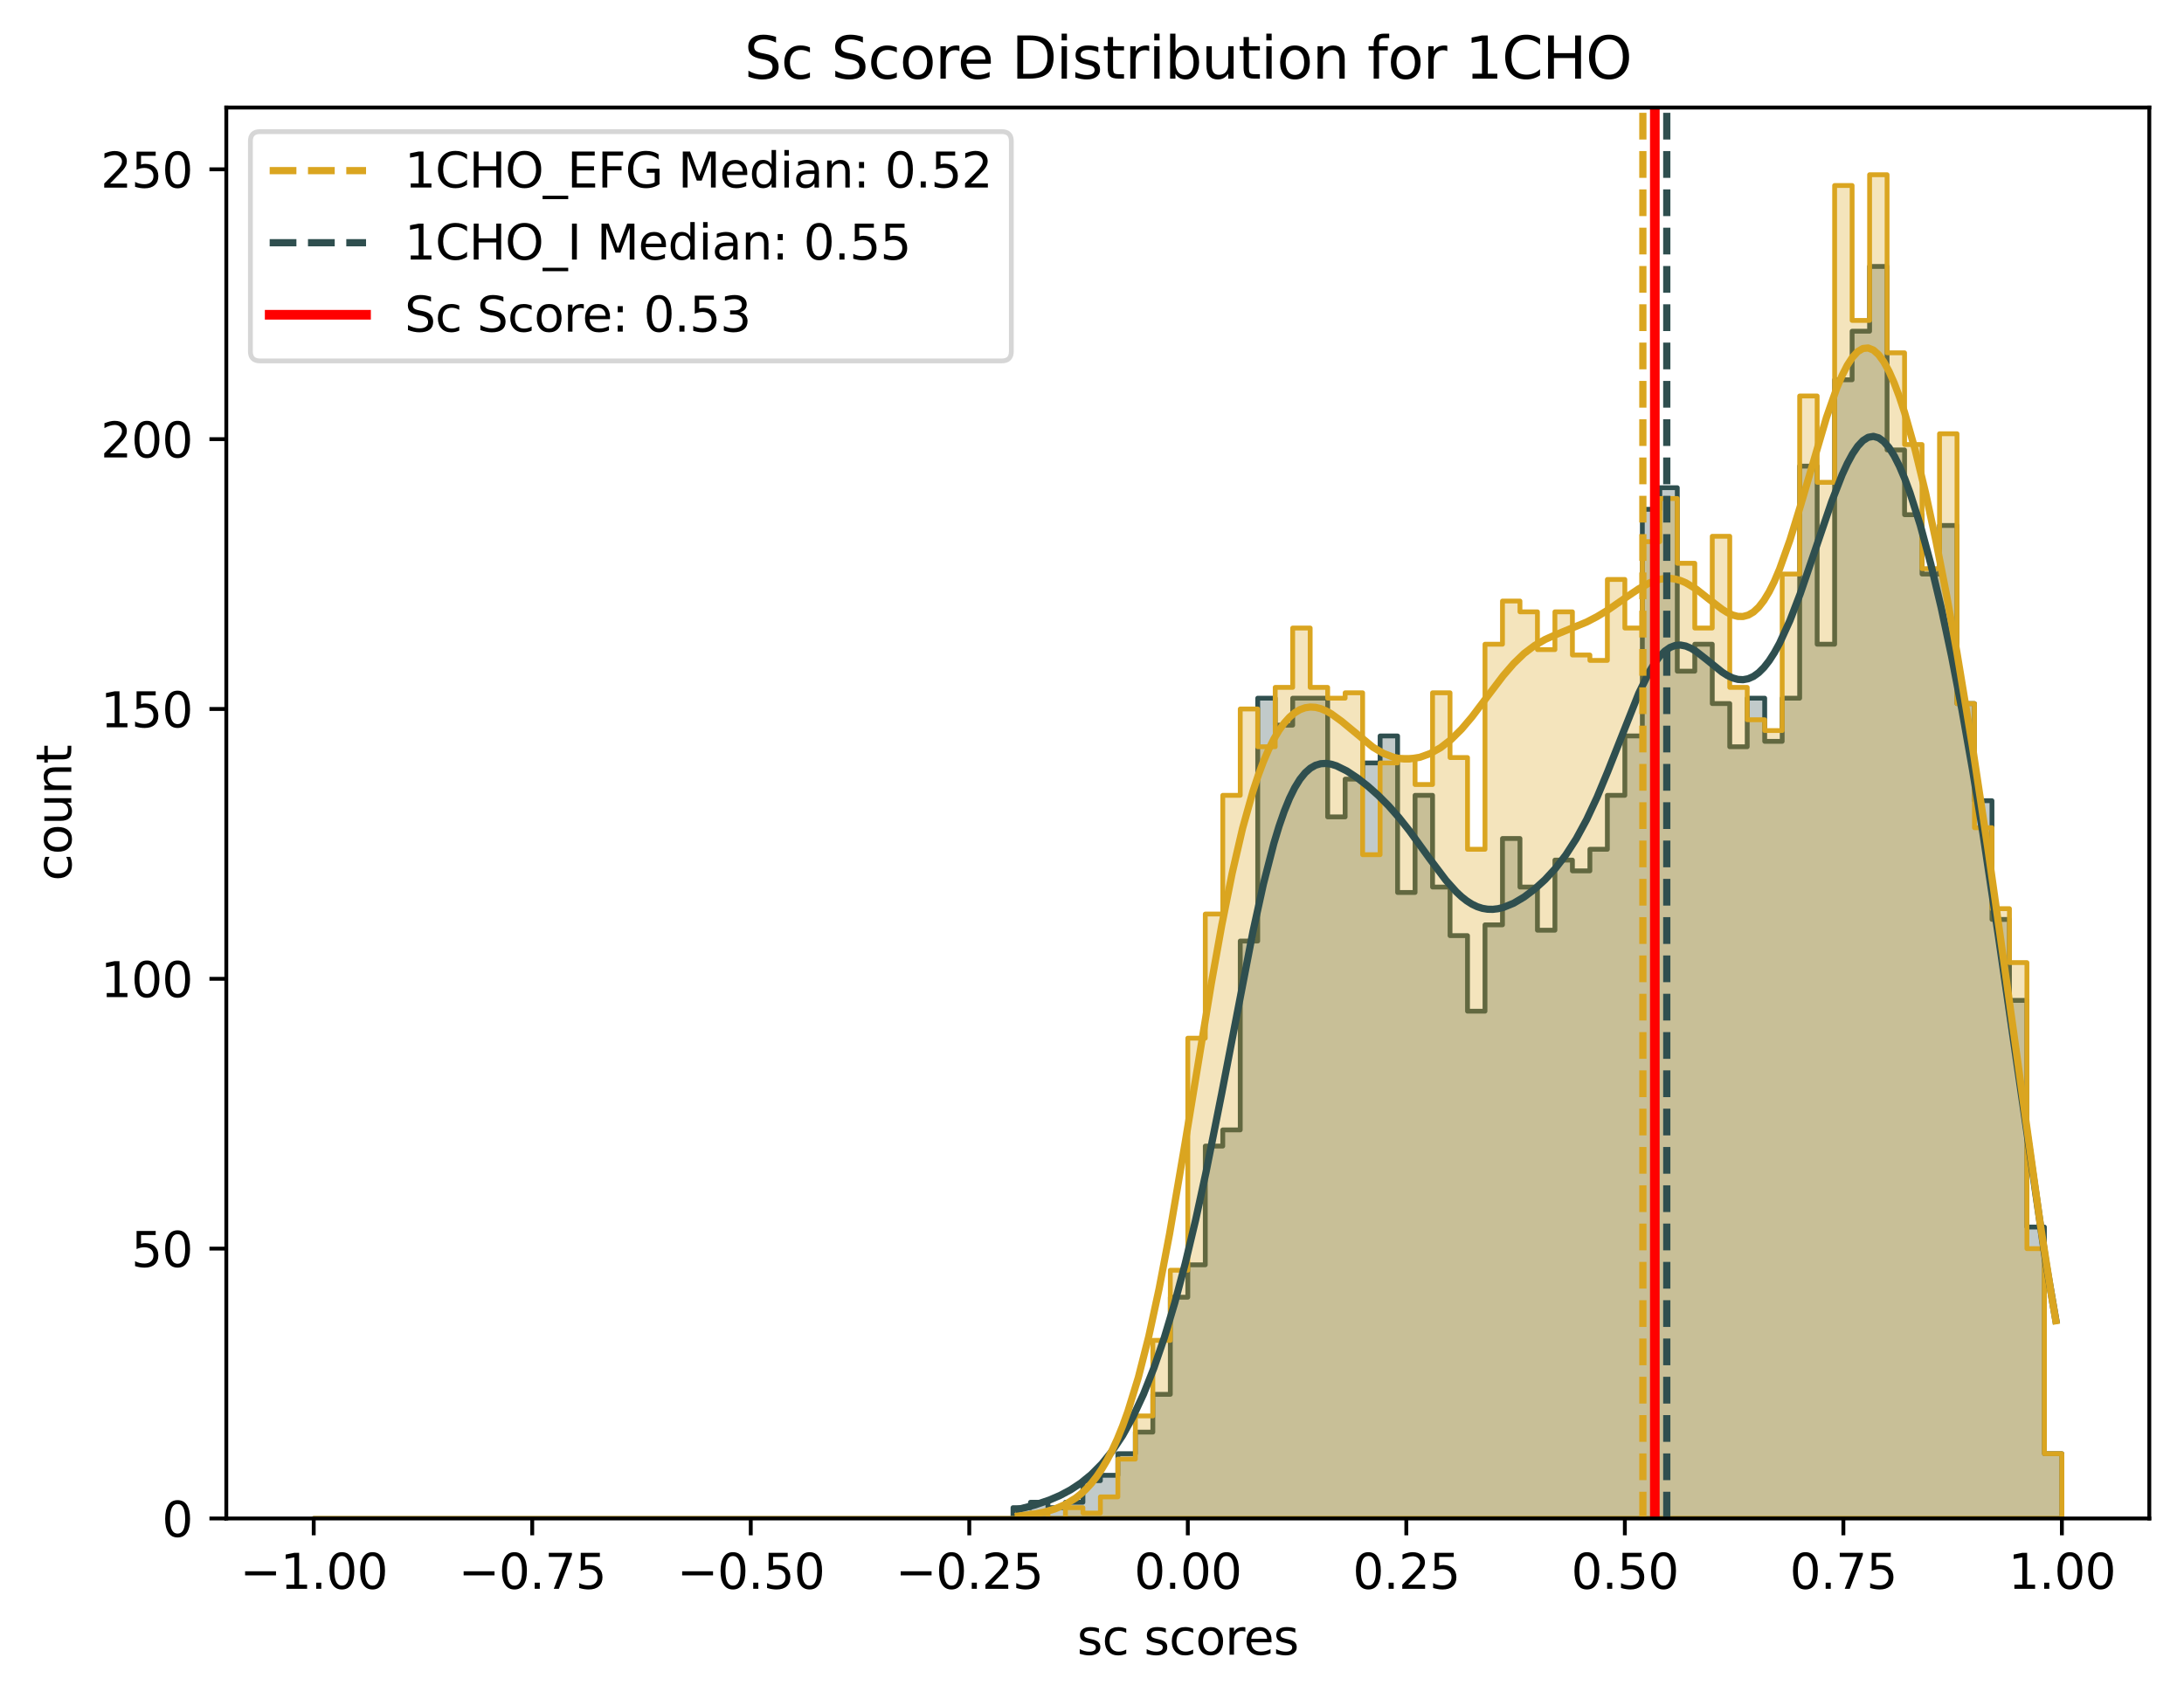 <?xml version="1.0" encoding="utf-8" standalone="no"?>
<!DOCTYPE svg PUBLIC "-//W3C//DTD SVG 1.1//EN"
  "http://www.w3.org/Graphics/SVG/1.1/DTD/svg11.dtd">
<svg xmlns:xlink="http://www.w3.org/1999/xlink" width="453.251pt" height="352.714pt" viewBox="0 0 453.251 352.714" xmlns="http://www.w3.org/2000/svg" version="1.1">
 <defs>
  <style type="text/css">*{stroke-linejoin: round; stroke-linecap: butt}</style>
 </defs>
 <g id="figure_1">
  <g id="patch_1">
   <path d="M 0 352.714 
L 453.251 352.714 
L 453.251 0 
L 0 0 
z
" style="fill: #ffffff"/>
  </g>
  <g id="axes_1">
   <g id="patch_2">
    <path d="M 46.966 315.158 
L 446.051 315.158 
L 446.051 22.318 
L 46.966 22.318 
z
" style="fill: #ffffff"/>
   </g>
   <g id="FillBetweenPolyCollection_1">
    <defs>
     <path id="m363d87146f" d="M 65.106 -37.556 
L 65.106 -37.556 
L 68.734 -37.556 
L 68.734 -37.556 
L 72.362 -37.556 
L 72.362 -37.556 
L 75.99 -37.556 
L 75.99 -37.556 
L 79.618 -37.556 
L 79.618 -37.556 
L 83.246 -37.556 
L 83.246 -37.556 
L 86.874 -37.556 
L 86.874 -37.556 
L 90.502 -37.556 
L 90.502 -37.556 
L 94.13 -37.556 
L 94.13 -37.556 
L 97.758 -37.556 
L 97.758 -37.556 
L 101.386 -37.556 
L 101.386 -37.556 
L 105.014 -37.556 
L 105.014 -37.556 
L 108.642 -37.556 
L 108.642 -37.556 
L 112.27 -37.556 
L 112.27 -37.556 
L 115.898 -37.556 
L 115.898 -37.556 
L 119.527 -37.556 
L 119.527 -37.556 
L 123.155 -37.556 
L 123.155 -37.556 
L 126.783 -37.556 
L 126.783 -37.556 
L 130.411 -37.556 
L 130.411 -37.556 
L 134.039 -37.556 
L 134.039 -37.556 
L 137.667 -37.556 
L 137.667 -37.556 
L 141.295 -37.556 
L 141.295 -37.556 
L 144.923 -37.556 
L 144.923 -37.556 
L 148.551 -37.556 
L 148.551 -37.556 
L 152.179 -37.556 
L 152.179 -37.556 
L 155.807 -37.556 
L 155.807 -37.556 
L 159.435 -37.556 
L 159.435 -37.556 
L 163.063 -37.556 
L 163.063 -37.556 
L 166.691 -37.556 
L 166.691 -37.556 
L 170.319 -37.556 
L 170.319 -37.556 
L 173.947 -37.556 
L 173.947 -37.556 
L 177.575 -37.556 
L 177.575 -37.556 
L 181.203 -37.556 
L 181.203 -37.556 
L 184.831 -37.556 
L 184.831 -37.556 
L 188.459 -37.556 
L 188.459 -37.556 
L 192.087 -37.556 
L 192.087 -37.556 
L 195.715 -37.556 
L 195.715 -37.556 
L 199.344 -37.556 
L 199.344 -37.556 
L 202.972 -37.556 
L 202.972 -37.556 
L 206.6 -37.556 
L 206.6 -37.556 
L 210.228 -37.556 
L 210.228 -37.556 
L 213.856 -37.556 
L 213.856 -37.556 
L 217.484 -37.556 
L 217.484 -37.556 
L 221.112 -37.556 
L 221.112 -37.556 
L 224.74 -37.556 
L 224.74 -37.556 
L 228.368 -37.556 
L 228.368 -37.556 
L 231.996 -37.556 
L 231.996 -37.556 
L 235.624 -37.556 
L 235.624 -37.556 
L 239.252 -37.556 
L 239.252 -37.556 
L 242.88 -37.556 
L 242.88 -37.556 
L 246.508 -37.556 
L 246.508 -37.556 
L 250.136 -37.556 
L 250.136 -37.556 
L 253.764 -37.556 
L 253.764 -37.556 
L 257.392 -37.556 
L 257.392 -37.556 
L 261.02 -37.556 
L 261.02 -37.556 
L 264.648 -37.556 
L 264.648 -37.556 
L 268.276 -37.556 
L 268.276 -37.556 
L 271.904 -37.556 
L 271.904 -37.556 
L 275.532 -37.556 
L 275.532 -37.556 
L 279.161 -37.556 
L 279.161 -37.556 
L 282.789 -37.556 
L 282.789 -37.556 
L 286.417 -37.556 
L 286.417 -37.556 
L 290.045 -37.556 
L 290.045 -37.556 
L 293.673 -37.556 
L 293.673 -37.556 
L 297.301 -37.556 
L 297.301 -37.556 
L 300.929 -37.556 
L 300.929 -37.556 
L 304.557 -37.556 
L 304.557 -37.556 
L 308.185 -37.556 
L 308.185 -37.556 
L 311.813 -37.556 
L 311.813 -37.556 
L 315.441 -37.556 
L 315.441 -37.556 
L 319.069 -37.556 
L 319.069 -37.556 
L 322.697 -37.556 
L 322.697 -37.556 
L 326.325 -37.556 
L 326.325 -37.556 
L 329.953 -37.556 
L 329.953 -37.556 
L 333.581 -37.556 
L 333.581 -37.556 
L 337.209 -37.556 
L 337.209 -37.556 
L 340.837 -37.556 
L 340.837 -37.556 
L 344.465 -37.556 
L 344.465 -37.556 
L 348.093 -37.556 
L 348.093 -37.556 
L 351.721 -37.556 
L 351.721 -37.556 
L 355.349 -37.556 
L 355.349 -37.556 
L 358.978 -37.556 
L 358.978 -37.556 
L 362.606 -37.556 
L 362.606 -37.556 
L 366.234 -37.556 
L 366.234 -37.556 
L 369.862 -37.556 
L 369.862 -37.556 
L 373.49 -37.556 
L 373.49 -37.556 
L 377.118 -37.556 
L 377.118 -37.556 
L 380.746 -37.556 
L 380.746 -37.556 
L 384.374 -37.556 
L 384.374 -37.556 
L 388.002 -37.556 
L 388.002 -37.556 
L 391.63 -37.556 
L 391.63 -37.556 
L 395.258 -37.556 
L 395.258 -37.556 
L 398.886 -37.556 
L 398.886 -37.556 
L 402.514 -37.556 
L 402.514 -37.556 
L 406.142 -37.556 
L 406.142 -37.556 
L 409.77 -37.556 
L 409.77 -37.556 
L 413.398 -37.556 
L 413.398 -37.556 
L 417.026 -37.556 
L 417.026 -37.556 
L 420.654 -37.556 
L 420.654 -37.556 
L 424.282 -37.556 
L 424.282 -37.556 
L 427.91 -37.556 
L 427.91 -37.556 
L 427.91 -50.997 
L 427.91 -50.997 
L 427.91 -50.997 
L 424.282 -50.997 
L 424.282 -98.04 
L 420.654 -98.04 
L 420.654 -145.082 
L 417.026 -145.082 
L 417.026 -161.883 
L 413.398 -161.883 
L 413.398 -186.524 
L 409.77 -186.524 
L 409.77 -206.685 
L 406.142 -206.685 
L 406.142 -243.648 
L 402.514 -243.648 
L 402.514 -233.567 
L 398.886 -233.567 
L 398.886 -245.888 
L 395.258 -245.888 
L 395.258 -259.328 
L 391.63 -259.328 
L 391.63 -297.41 
L 388.002 -297.41 
L 388.002 -283.97 
L 384.374 -283.97 
L 384.374 -273.889 
L 380.746 -273.889 
L 380.746 -219.006 
L 377.118 -219.006 
L 377.118 -255.968 
L 373.49 -255.968 
L 373.49 -207.806 
L 369.862 -207.806 
L 369.862 -198.845 
L 366.234 -198.845 
L 366.234 -207.806 
L 362.606 -207.806 
L 362.606 -197.725 
L 358.978 -197.725 
L 358.978 -206.685 
L 355.349 -206.685 
L 355.349 -219.006 
L 351.721 -219.006 
L 351.721 -213.406 
L 348.093 -213.406 
L 348.093 -251.488 
L 344.465 -251.488 
L 344.465 -247.008 
L 340.837 -247.008 
L 340.837 -199.965 
L 337.209 -199.965 
L 337.209 -187.644 
L 333.581 -187.644 
L 333.581 -176.444 
L 329.953 -176.444 
L 329.953 -171.964 
L 326.325 -171.964 
L 326.325 -174.204 
L 322.697 -174.204 
L 322.697 -159.643 
L 319.069 -159.643 
L 319.069 -168.603 
L 315.441 -168.603 
L 315.441 -178.684 
L 311.813 -178.684 
L 311.813 -160.763 
L 308.185 -160.763 
L 308.185 -142.842 
L 304.557 -142.842 
L 304.557 -158.523 
L 300.929 -158.523 
L 300.929 -168.603 
L 297.301 -168.603 
L 297.301 -187.644 
L 293.673 -187.644 
L 293.673 -167.483 
L 290.045 -167.483 
L 290.045 -199.965 
L 286.417 -199.965 
L 286.417 -194.365 
L 282.789 -194.365 
L 282.789 -191.005 
L 279.161 -191.005 
L 279.161 -183.164 
L 275.532 -183.164 
L 275.532 -207.806 
L 271.904 -207.806 
L 271.904 -207.806 
L 268.276 -207.806 
L 268.276 -202.205 
L 264.648 -202.205 
L 264.648 -207.806 
L 261.02 -207.806 
L 261.02 -157.403 
L 257.392 -157.403 
L 257.392 -118.201 
L 253.764 -118.201 
L 253.764 -114.84 
L 250.136 -114.84 
L 250.136 -90.199 
L 246.508 -90.199 
L 246.508 -83.479 
L 242.88 -83.479 
L 242.88 -63.318 
L 239.252 -63.318 
L 239.252 -55.477 
L 235.624 -55.477 
L 235.624 -50.997 
L 231.996 -50.997 
L 231.996 -46.517 
L 228.368 -46.517 
L 228.368 -45.397 
L 224.74 -45.397 
L 224.74 -40.916 
L 221.112 -40.916 
L 221.112 -39.796 
L 217.484 -39.796 
L 217.484 -40.916 
L 213.856 -40.916 
L 213.856 -39.796 
L 210.228 -39.796 
L 210.228 -37.556 
L 206.6 -37.556 
L 206.6 -37.556 
L 202.972 -37.556 
L 202.972 -37.556 
L 199.344 -37.556 
L 199.344 -37.556 
L 195.715 -37.556 
L 195.715 -37.556 
L 192.087 -37.556 
L 192.087 -37.556 
L 188.459 -37.556 
L 188.459 -37.556 
L 184.831 -37.556 
L 184.831 -37.556 
L 181.203 -37.556 
L 181.203 -37.556 
L 177.575 -37.556 
L 177.575 -37.556 
L 173.947 -37.556 
L 173.947 -37.556 
L 170.319 -37.556 
L 170.319 -37.556 
L 166.691 -37.556 
L 166.691 -37.556 
L 163.063 -37.556 
L 163.063 -37.556 
L 159.435 -37.556 
L 159.435 -37.556 
L 155.807 -37.556 
L 155.807 -37.556 
L 152.179 -37.556 
L 152.179 -37.556 
L 148.551 -37.556 
L 148.551 -37.556 
L 144.923 -37.556 
L 144.923 -37.556 
L 141.295 -37.556 
L 141.295 -37.556 
L 137.667 -37.556 
L 137.667 -37.556 
L 134.039 -37.556 
L 134.039 -37.556 
L 130.411 -37.556 
L 130.411 -37.556 
L 126.783 -37.556 
L 126.783 -37.556 
L 123.155 -37.556 
L 123.155 -37.556 
L 119.527 -37.556 
L 119.527 -37.556 
L 115.898 -37.556 
L 115.898 -37.556 
L 112.27 -37.556 
L 112.27 -37.556 
L 108.642 -37.556 
L 108.642 -37.556 
L 105.014 -37.556 
L 105.014 -37.556 
L 101.386 -37.556 
L 101.386 -37.556 
L 97.758 -37.556 
L 97.758 -37.556 
L 94.13 -37.556 
L 94.13 -37.556 
L 90.502 -37.556 
L 90.502 -37.556 
L 86.874 -37.556 
L 86.874 -37.556 
L 83.246 -37.556 
L 83.246 -37.556 
L 79.618 -37.556 
L 79.618 -37.556 
L 75.99 -37.556 
L 75.99 -37.556 
L 72.362 -37.556 
L 72.362 -37.556 
L 68.734 -37.556 
L 68.734 -37.556 
L 65.106 -37.556 
z
" style="stroke: #2f4f4f"/>
    </defs>
    <g clip-path="url(#pfd4c6c9775)">
     <use xlink:href="#m363d87146f" x="0" y="352.714" style="fill: #2f4f4f; fill-opacity: 0.3; stroke: #2f4f4f"/>
    </g>
   </g>
   <g id="FillBetweenPolyCollection_2">
    <defs>
     <path id="m77d5c84959" d="M 65.106 -37.556 
L 65.106 -37.556 
L 68.734 -37.556 
L 68.734 -37.556 
L 72.362 -37.556 
L 72.362 -37.556 
L 75.99 -37.556 
L 75.99 -37.556 
L 79.618 -37.556 
L 79.618 -37.556 
L 83.246 -37.556 
L 83.246 -37.556 
L 86.874 -37.556 
L 86.874 -37.556 
L 90.502 -37.556 
L 90.502 -37.556 
L 94.13 -37.556 
L 94.13 -37.556 
L 97.758 -37.556 
L 97.758 -37.556 
L 101.386 -37.556 
L 101.386 -37.556 
L 105.014 -37.556 
L 105.014 -37.556 
L 108.642 -37.556 
L 108.642 -37.556 
L 112.27 -37.556 
L 112.27 -37.556 
L 115.898 -37.556 
L 115.898 -37.556 
L 119.527 -37.556 
L 119.527 -37.556 
L 123.155 -37.556 
L 123.155 -37.556 
L 126.783 -37.556 
L 126.783 -37.556 
L 130.411 -37.556 
L 130.411 -37.556 
L 134.039 -37.556 
L 134.039 -37.556 
L 137.667 -37.556 
L 137.667 -37.556 
L 141.295 -37.556 
L 141.295 -37.556 
L 144.923 -37.556 
L 144.923 -37.556 
L 148.551 -37.556 
L 148.551 -37.556 
L 152.179 -37.556 
L 152.179 -37.556 
L 155.807 -37.556 
L 155.807 -37.556 
L 159.435 -37.556 
L 159.435 -37.556 
L 163.063 -37.556 
L 163.063 -37.556 
L 166.691 -37.556 
L 166.691 -37.556 
L 170.319 -37.556 
L 170.319 -37.556 
L 173.947 -37.556 
L 173.947 -37.556 
L 177.575 -37.556 
L 177.575 -37.556 
L 181.203 -37.556 
L 181.203 -37.556 
L 184.831 -37.556 
L 184.831 -37.556 
L 188.459 -37.556 
L 188.459 -37.556 
L 192.087 -37.556 
L 192.087 -37.556 
L 195.715 -37.556 
L 195.715 -37.556 
L 199.344 -37.556 
L 199.344 -37.556 
L 202.972 -37.556 
L 202.972 -37.556 
L 206.6 -37.556 
L 206.6 -37.556 
L 210.228 -37.556 
L 210.228 -37.556 
L 213.856 -37.556 
L 213.856 -37.556 
L 217.484 -37.556 
L 217.484 -37.556 
L 221.112 -37.556 
L 221.112 -37.556 
L 224.74 -37.556 
L 224.74 -37.556 
L 228.368 -37.556 
L 228.368 -37.556 
L 231.996 -37.556 
L 231.996 -37.556 
L 235.624 -37.556 
L 235.624 -37.556 
L 239.252 -37.556 
L 239.252 -37.556 
L 242.88 -37.556 
L 242.88 -37.556 
L 246.508 -37.556 
L 246.508 -37.556 
L 250.136 -37.556 
L 250.136 -37.556 
L 253.764 -37.556 
L 253.764 -37.556 
L 257.392 -37.556 
L 257.392 -37.556 
L 261.02 -37.556 
L 261.02 -37.556 
L 264.648 -37.556 
L 264.648 -37.556 
L 268.276 -37.556 
L 268.276 -37.556 
L 271.904 -37.556 
L 271.904 -37.556 
L 275.532 -37.556 
L 275.532 -37.556 
L 279.161 -37.556 
L 279.161 -37.556 
L 282.789 -37.556 
L 282.789 -37.556 
L 286.417 -37.556 
L 286.417 -37.556 
L 290.045 -37.556 
L 290.045 -37.556 
L 293.673 -37.556 
L 293.673 -37.556 
L 297.301 -37.556 
L 297.301 -37.556 
L 300.929 -37.556 
L 300.929 -37.556 
L 304.557 -37.556 
L 304.557 -37.556 
L 308.185 -37.556 
L 308.185 -37.556 
L 311.813 -37.556 
L 311.813 -37.556 
L 315.441 -37.556 
L 315.441 -37.556 
L 319.069 -37.556 
L 319.069 -37.556 
L 322.697 -37.556 
L 322.697 -37.556 
L 326.325 -37.556 
L 326.325 -37.556 
L 329.953 -37.556 
L 329.953 -37.556 
L 333.581 -37.556 
L 333.581 -37.556 
L 337.209 -37.556 
L 337.209 -37.556 
L 340.837 -37.556 
L 340.837 -37.556 
L 344.465 -37.556 
L 344.465 -37.556 
L 348.093 -37.556 
L 348.093 -37.556 
L 351.721 -37.556 
L 351.721 -37.556 
L 355.349 -37.556 
L 355.349 -37.556 
L 358.978 -37.556 
L 358.978 -37.556 
L 362.606 -37.556 
L 362.606 -37.556 
L 366.234 -37.556 
L 366.234 -37.556 
L 369.862 -37.556 
L 369.862 -37.556 
L 373.49 -37.556 
L 373.49 -37.556 
L 377.118 -37.556 
L 377.118 -37.556 
L 380.746 -37.556 
L 380.746 -37.556 
L 384.374 -37.556 
L 384.374 -37.556 
L 388.002 -37.556 
L 388.002 -37.556 
L 391.63 -37.556 
L 391.63 -37.556 
L 395.258 -37.556 
L 395.258 -37.556 
L 398.886 -37.556 
L 398.886 -37.556 
L 402.514 -37.556 
L 402.514 -37.556 
L 406.142 -37.556 
L 406.142 -37.556 
L 409.77 -37.556 
L 409.77 -37.556 
L 413.398 -37.556 
L 413.398 -37.556 
L 417.026 -37.556 
L 417.026 -37.556 
L 420.654 -37.556 
L 420.654 -37.556 
L 424.282 -37.556 
L 424.282 -37.556 
L 427.91 -37.556 
L 427.91 -37.556 
L 427.91 -50.997 
L 427.91 -50.997 
L 427.91 -50.997 
L 424.282 -50.997 
L 424.282 -93.559 
L 420.654 -93.559 
L 420.654 -152.923 
L 417.026 -152.923 
L 417.026 -164.123 
L 413.398 -164.123 
L 413.398 -180.924 
L 409.77 -180.924 
L 409.77 -206.685 
L 406.142 -206.685 
L 406.142 -262.689 
L 402.514 -262.689 
L 402.514 -234.687 
L 398.886 -234.687 
L 398.886 -260.448 
L 395.258 -260.448 
L 395.258 -279.489 
L 391.63 -279.489 
L 391.63 -316.451 
L 388.002 -316.451 
L 388.002 -286.21 
L 384.374 -286.21 
L 384.374 -314.211 
L 380.746 -314.211 
L 380.746 -252.608 
L 377.118 -252.608 
L 377.118 -270.529 
L 373.49 -270.529 
L 373.49 -233.567 
L 369.862 -233.567 
L 369.862 -201.085 
L 366.234 -201.085 
L 366.234 -203.325 
L 362.606 -203.325 
L 362.606 -210.046 
L 358.978 -210.046 
L 358.978 -241.407 
L 355.349 -241.407 
L 355.349 -222.366 
L 351.721 -222.366 
L 351.721 -235.807 
L 348.093 -235.807 
L 348.093 -249.248 
L 344.465 -249.248 
L 344.465 -240.287 
L 340.837 -240.287 
L 340.837 -222.366 
L 337.209 -222.366 
L 337.209 -232.447 
L 333.581 -232.447 
L 333.581 -215.646 
L 329.953 -215.646 
L 329.953 -216.766 
L 326.325 -216.766 
L 326.325 -225.727 
L 322.697 -225.727 
L 322.697 -217.886 
L 319.069 -217.886 
L 319.069 -225.727 
L 315.441 -225.727 
L 315.441 -227.967 
L 311.813 -227.967 
L 311.813 -219.006 
L 308.185 -219.006 
L 308.185 -176.444 
L 304.557 -176.444 
L 304.557 -195.485 
L 300.929 -195.485 
L 300.929 -208.926 
L 297.301 -208.926 
L 297.301 -189.885 
L 293.673 -189.885 
L 293.673 -195.485 
L 290.045 -195.485 
L 290.045 -194.365 
L 286.417 -194.365 
L 286.417 -175.324 
L 282.789 -175.324 
L 282.789 -208.926 
L 279.161 -208.926 
L 279.161 -207.806 
L 275.532 -207.806 
L 275.532 -210.046 
L 271.904 -210.046 
L 271.904 -222.366 
L 268.276 -222.366 
L 268.276 -210.046 
L 264.648 -210.046 
L 264.648 -197.725 
L 261.02 -197.725 
L 261.02 -205.565 
L 257.392 -205.565 
L 257.392 -187.644 
L 253.764 -187.644 
L 253.764 -163.003 
L 250.136 -163.003 
L 250.136 -137.242 
L 246.508 -137.242 
L 246.508 -89.079 
L 242.88 -89.079 
L 242.88 -74.518 
L 239.252 -74.518 
L 239.252 -58.837 
L 235.624 -58.837 
L 235.624 -49.877 
L 231.996 -49.877 
L 231.996 -42.036 
L 228.368 -42.036 
L 228.368 -38.676 
L 224.74 -38.676 
L 224.74 -39.796 
L 221.112 -39.796 
L 221.112 -37.556 
L 217.484 -37.556 
L 217.484 -38.676 
L 213.856 -38.676 
L 213.856 -37.556 
L 210.228 -37.556 
L 210.228 -37.556 
L 206.6 -37.556 
L 206.6 -37.556 
L 202.972 -37.556 
L 202.972 -37.556 
L 199.344 -37.556 
L 199.344 -37.556 
L 195.715 -37.556 
L 195.715 -37.556 
L 192.087 -37.556 
L 192.087 -37.556 
L 188.459 -37.556 
L 188.459 -37.556 
L 184.831 -37.556 
L 184.831 -37.556 
L 181.203 -37.556 
L 181.203 -37.556 
L 177.575 -37.556 
L 177.575 -37.556 
L 173.947 -37.556 
L 173.947 -37.556 
L 170.319 -37.556 
L 170.319 -37.556 
L 166.691 -37.556 
L 166.691 -37.556 
L 163.063 -37.556 
L 163.063 -37.556 
L 159.435 -37.556 
L 159.435 -37.556 
L 155.807 -37.556 
L 155.807 -37.556 
L 152.179 -37.556 
L 152.179 -37.556 
L 148.551 -37.556 
L 148.551 -37.556 
L 144.923 -37.556 
L 144.923 -37.556 
L 141.295 -37.556 
L 141.295 -37.556 
L 137.667 -37.556 
L 137.667 -37.556 
L 134.039 -37.556 
L 134.039 -37.556 
L 130.411 -37.556 
L 130.411 -37.556 
L 126.783 -37.556 
L 126.783 -37.556 
L 123.155 -37.556 
L 123.155 -37.556 
L 119.527 -37.556 
L 119.527 -37.556 
L 115.898 -37.556 
L 115.898 -37.556 
L 112.27 -37.556 
L 112.27 -37.556 
L 108.642 -37.556 
L 108.642 -37.556 
L 105.014 -37.556 
L 105.014 -37.556 
L 101.386 -37.556 
L 101.386 -37.556 
L 97.758 -37.556 
L 97.758 -37.556 
L 94.13 -37.556 
L 94.13 -37.556 
L 90.502 -37.556 
L 90.502 -37.556 
L 86.874 -37.556 
L 86.874 -37.556 
L 83.246 -37.556 
L 83.246 -37.556 
L 79.618 -37.556 
L 79.618 -37.556 
L 75.99 -37.556 
L 75.99 -37.556 
L 72.362 -37.556 
L 72.362 -37.556 
L 68.734 -37.556 
L 68.734 -37.556 
L 65.106 -37.556 
z
" style="stroke: #daa520"/>
    </defs>
    <g clip-path="url(#pfd4c6c9775)">
     <use xlink:href="#m77d5c84959" x="0" y="352.714" style="fill: #daa520; fill-opacity: 0.3; stroke: #daa520"/>
    </g>
   </g>
   <g id="matplotlib.axis_1">
    <g id="xtick_1">
     <g id="line2d_1">
      <defs>
       <path id="m1b6ce0857c" d="M 0 0 
L 0 3.5 
" style="stroke: #000000; stroke-width: 0.8"/>
      </defs>
      <g>
       <use xlink:href="#m1b6ce0857c" x="65.106" y="315.158" style="stroke: #000000; stroke-width: 0.8"/>
      </g>
     </g>
     <g id="text_1">
      <!-- −1.00 -->
      <g transform="translate(49.783 329.757) scale(0.1 -0.1)">
       <defs>
        <path id="DejaVuSans-2212" d="M 678 2272 
L 4684 2272 
L 4684 1741 
L 678 1741 
L 678 2272 
z
" transform="scale(0.016)"/>
        <path id="DejaVuSans-31" d="M 794 531 
L 1825 531 
L 1825 4091 
L 703 3866 
L 703 4441 
L 1819 4666 
L 2450 4666 
L 2450 531 
L 3481 531 
L 3481 0 
L 794 0 
L 794 531 
z
" transform="scale(0.016)"/>
        <path id="DejaVuSans-2e" d="M 684 794 
L 1344 794 
L 1344 0 
L 684 0 
L 684 794 
z
" transform="scale(0.016)"/>
        <path id="DejaVuSans-30" d="M 2034 4250 
Q 1547 4250 1301 3770 
Q 1056 3291 1056 2328 
Q 1056 1369 1301 889 
Q 1547 409 2034 409 
Q 2525 409 2770 889 
Q 3016 1369 3016 2328 
Q 3016 3291 2770 3770 
Q 2525 4250 2034 4250 
z
M 2034 4750 
Q 2819 4750 3233 4129 
Q 3647 3509 3647 2328 
Q 3647 1150 3233 529 
Q 2819 -91 2034 -91 
Q 1250 -91 836 529 
Q 422 1150 422 2328 
Q 422 3509 836 4129 
Q 1250 4750 2034 4750 
z
" transform="scale(0.016)"/>
       </defs>
       <use xlink:href="#DejaVuSans-2212"/>
       <use xlink:href="#DejaVuSans-31" transform="translate(83.789 0)"/>
       <use xlink:href="#DejaVuSans-2e" transform="translate(147.412 0)"/>
       <use xlink:href="#DejaVuSans-30" transform="translate(179.199 0)"/>
       <use xlink:href="#DejaVuSans-30" transform="translate(242.822 0)"/>
      </g>
     </g>
    </g>
    <g id="xtick_2">
     <g id="line2d_2">
      <g>
       <use xlink:href="#m1b6ce0857c" x="110.456" y="315.158" style="stroke: #000000; stroke-width: 0.8"/>
      </g>
     </g>
     <g id="text_2">
      <!-- −0.75 -->
      <g transform="translate(95.134 329.757) scale(0.1 -0.1)">
       <defs>
        <path id="DejaVuSans-37" d="M 525 4666 
L 3525 4666 
L 3525 4397 
L 1831 0 
L 1172 0 
L 2766 4134 
L 525 4134 
L 525 4666 
z
" transform="scale(0.016)"/>
        <path id="DejaVuSans-35" d="M 691 4666 
L 3169 4666 
L 3169 4134 
L 1269 4134 
L 1269 2991 
Q 1406 3038 1543 3061 
Q 1681 3084 1819 3084 
Q 2600 3084 3056 2656 
Q 3513 2228 3513 1497 
Q 3513 744 3044 326 
Q 2575 -91 1722 -91 
Q 1428 -91 1123 -41 
Q 819 9 494 109 
L 494 744 
Q 775 591 1075 516 
Q 1375 441 1709 441 
Q 2250 441 2565 725 
Q 2881 1009 2881 1497 
Q 2881 1984 2565 2268 
Q 2250 2553 1709 2553 
Q 1456 2553 1204 2497 
Q 953 2441 691 2322 
L 691 4666 
z
" transform="scale(0.016)"/>
       </defs>
       <use xlink:href="#DejaVuSans-2212"/>
       <use xlink:href="#DejaVuSans-30" transform="translate(83.789 0)"/>
       <use xlink:href="#DejaVuSans-2e" transform="translate(147.412 0)"/>
       <use xlink:href="#DejaVuSans-37" transform="translate(179.199 0)"/>
       <use xlink:href="#DejaVuSans-35" transform="translate(242.822 0)"/>
      </g>
     </g>
    </g>
    <g id="xtick_3">
     <g id="line2d_3">
      <g>
       <use xlink:href="#m1b6ce0857c" x="155.807" y="315.158" style="stroke: #000000; stroke-width: 0.8"/>
      </g>
     </g>
     <g id="text_3">
      <!-- −0.50 -->
      <g transform="translate(140.484 329.757) scale(0.1 -0.1)">
       <use xlink:href="#DejaVuSans-2212"/>
       <use xlink:href="#DejaVuSans-30" transform="translate(83.789 0)"/>
       <use xlink:href="#DejaVuSans-2e" transform="translate(147.412 0)"/>
       <use xlink:href="#DejaVuSans-35" transform="translate(179.199 0)"/>
       <use xlink:href="#DejaVuSans-30" transform="translate(242.822 0)"/>
      </g>
     </g>
    </g>
    <g id="xtick_4">
     <g id="line2d_4">
      <g>
       <use xlink:href="#m1b6ce0857c" x="201.158" y="315.158" style="stroke: #000000; stroke-width: 0.8"/>
      </g>
     </g>
     <g id="text_4">
      <!-- −0.25 -->
      <g transform="translate(185.835 329.757) scale(0.1 -0.1)">
       <defs>
        <path id="DejaVuSans-32" d="M 1228 531 
L 3431 531 
L 3431 0 
L 469 0 
L 469 531 
Q 828 903 1448 1529 
Q 2069 2156 2228 2338 
Q 2531 2678 2651 2914 
Q 2772 3150 2772 3378 
Q 2772 3750 2511 3984 
Q 2250 4219 1831 4219 
Q 1534 4219 1204 4116 
Q 875 4013 500 3803 
L 500 4441 
Q 881 4594 1212 4672 
Q 1544 4750 1819 4750 
Q 2544 4750 2975 4387 
Q 3406 4025 3406 3419 
Q 3406 3131 3298 2873 
Q 3191 2616 2906 2266 
Q 2828 2175 2409 1742 
Q 1991 1309 1228 531 
z
" transform="scale(0.016)"/>
       </defs>
       <use xlink:href="#DejaVuSans-2212"/>
       <use xlink:href="#DejaVuSans-30" transform="translate(83.789 0)"/>
       <use xlink:href="#DejaVuSans-2e" transform="translate(147.412 0)"/>
       <use xlink:href="#DejaVuSans-32" transform="translate(179.199 0)"/>
       <use xlink:href="#DejaVuSans-35" transform="translate(242.822 0)"/>
      </g>
     </g>
    </g>
    <g id="xtick_5">
     <g id="line2d_5">
      <g>
       <use xlink:href="#m1b6ce0857c" x="246.508" y="315.158" style="stroke: #000000; stroke-width: 0.8"/>
      </g>
     </g>
     <g id="text_5">
      <!-- 0.00 -->
      <g transform="translate(235.375 329.757) scale(0.1 -0.1)">
       <use xlink:href="#DejaVuSans-30"/>
       <use xlink:href="#DejaVuSans-2e" transform="translate(63.623 0)"/>
       <use xlink:href="#DejaVuSans-30" transform="translate(95.41 0)"/>
       <use xlink:href="#DejaVuSans-30" transform="translate(159.033 0)"/>
      </g>
     </g>
    </g>
    <g id="xtick_6">
     <g id="line2d_6">
      <g>
       <use xlink:href="#m1b6ce0857c" x="291.859" y="315.158" style="stroke: #000000; stroke-width: 0.8"/>
      </g>
     </g>
     <g id="text_6">
      <!-- 0.25 -->
      <g transform="translate(280.726 329.757) scale(0.1 -0.1)">
       <use xlink:href="#DejaVuSans-30"/>
       <use xlink:href="#DejaVuSans-2e" transform="translate(63.623 0)"/>
       <use xlink:href="#DejaVuSans-32" transform="translate(95.41 0)"/>
       <use xlink:href="#DejaVuSans-35" transform="translate(159.033 0)"/>
      </g>
     </g>
    </g>
    <g id="xtick_7">
     <g id="line2d_7">
      <g>
       <use xlink:href="#m1b6ce0857c" x="337.209" y="315.158" style="stroke: #000000; stroke-width: 0.8"/>
      </g>
     </g>
     <g id="text_7">
      <!-- 0.50 -->
      <g transform="translate(326.076 329.757) scale(0.1 -0.1)">
       <use xlink:href="#DejaVuSans-30"/>
       <use xlink:href="#DejaVuSans-2e" transform="translate(63.623 0)"/>
       <use xlink:href="#DejaVuSans-35" transform="translate(95.41 0)"/>
       <use xlink:href="#DejaVuSans-30" transform="translate(159.033 0)"/>
      </g>
     </g>
    </g>
    <g id="xtick_8">
     <g id="line2d_8">
      <g>
       <use xlink:href="#m1b6ce0857c" x="382.56" y="315.158" style="stroke: #000000; stroke-width: 0.8"/>
      </g>
     </g>
     <g id="text_8">
      <!-- 0.75 -->
      <g transform="translate(371.427 329.757) scale(0.1 -0.1)">
       <use xlink:href="#DejaVuSans-30"/>
       <use xlink:href="#DejaVuSans-2e" transform="translate(63.623 0)"/>
       <use xlink:href="#DejaVuSans-37" transform="translate(95.41 0)"/>
       <use xlink:href="#DejaVuSans-35" transform="translate(159.033 0)"/>
      </g>
     </g>
    </g>
    <g id="xtick_9">
     <g id="line2d_9">
      <g>
       <use xlink:href="#m1b6ce0857c" x="427.91" y="315.158" style="stroke: #000000; stroke-width: 0.8"/>
      </g>
     </g>
     <g id="text_9">
      <!-- 1.00 -->
      <g transform="translate(416.778 329.757) scale(0.1 -0.1)">
       <use xlink:href="#DejaVuSans-31"/>
       <use xlink:href="#DejaVuSans-2e" transform="translate(63.623 0)"/>
       <use xlink:href="#DejaVuSans-30" transform="translate(95.41 0)"/>
       <use xlink:href="#DejaVuSans-30" transform="translate(159.033 0)"/>
      </g>
     </g>
    </g>
    <g id="text_10">
     <!-- sc scores -->
     <g transform="translate(223.528 343.435) scale(0.1 -0.1)">
      <defs>
       <path id="DejaVuSans-73" d="M 2834 3397 
L 2834 2853 
Q 2591 2978 2328 3040 
Q 2066 3103 1784 3103 
Q 1356 3103 1142 2972 
Q 928 2841 928 2578 
Q 928 2378 1081 2264 
Q 1234 2150 1697 2047 
L 1894 2003 
Q 2506 1872 2764 1633 
Q 3022 1394 3022 966 
Q 3022 478 2636 193 
Q 2250 -91 1575 -91 
Q 1294 -91 989 -36 
Q 684 19 347 128 
L 347 722 
Q 666 556 975 473 
Q 1284 391 1588 391 
Q 1994 391 2212 530 
Q 2431 669 2431 922 
Q 2431 1156 2273 1281 
Q 2116 1406 1581 1522 
L 1381 1569 
Q 847 1681 609 1914 
Q 372 2147 372 2553 
Q 372 3047 722 3315 
Q 1072 3584 1716 3584 
Q 2034 3584 2315 3537 
Q 2597 3491 2834 3397 
z
" transform="scale(0.016)"/>
       <path id="DejaVuSans-63" d="M 3122 3366 
L 3122 2828 
Q 2878 2963 2633 3030 
Q 2388 3097 2138 3097 
Q 1578 3097 1268 2742 
Q 959 2388 959 1747 
Q 959 1106 1268 751 
Q 1578 397 2138 397 
Q 2388 397 2633 464 
Q 2878 531 3122 666 
L 3122 134 
Q 2881 22 2623 -34 
Q 2366 -91 2075 -91 
Q 1284 -91 818 406 
Q 353 903 353 1747 
Q 353 2603 823 3093 
Q 1294 3584 2113 3584 
Q 2378 3584 2631 3529 
Q 2884 3475 3122 3366 
z
" transform="scale(0.016)"/>
       <path id="DejaVuSans-20" transform="scale(0.016)"/>
       <path id="DejaVuSans-6f" d="M 1959 3097 
Q 1497 3097 1228 2736 
Q 959 2375 959 1747 
Q 959 1119 1226 758 
Q 1494 397 1959 397 
Q 2419 397 2687 759 
Q 2956 1122 2956 1747 
Q 2956 2369 2687 2733 
Q 2419 3097 1959 3097 
z
M 1959 3584 
Q 2709 3584 3137 3096 
Q 3566 2609 3566 1747 
Q 3566 888 3137 398 
Q 2709 -91 1959 -91 
Q 1206 -91 779 398 
Q 353 888 353 1747 
Q 353 2609 779 3096 
Q 1206 3584 1959 3584 
z
" transform="scale(0.016)"/>
       <path id="DejaVuSans-72" d="M 2631 2963 
Q 2534 3019 2420 3045 
Q 2306 3072 2169 3072 
Q 1681 3072 1420 2755 
Q 1159 2438 1159 1844 
L 1159 0 
L 581 0 
L 581 3500 
L 1159 3500 
L 1159 2956 
Q 1341 3275 1631 3429 
Q 1922 3584 2338 3584 
Q 2397 3584 2469 3576 
Q 2541 3569 2628 3553 
L 2631 2963 
z
" transform="scale(0.016)"/>
       <path id="DejaVuSans-65" d="M 3597 1894 
L 3597 1613 
L 953 1613 
Q 991 1019 1311 708 
Q 1631 397 2203 397 
Q 2534 397 2845 478 
Q 3156 559 3463 722 
L 3463 178 
Q 3153 47 2828 -22 
Q 2503 -91 2169 -91 
Q 1331 -91 842 396 
Q 353 884 353 1716 
Q 353 2575 817 3079 
Q 1281 3584 2069 3584 
Q 2775 3584 3186 3129 
Q 3597 2675 3597 1894 
z
M 3022 2063 
Q 3016 2534 2758 2815 
Q 2500 3097 2075 3097 
Q 1594 3097 1305 2825 
Q 1016 2553 972 2059 
L 3022 2063 
z
" transform="scale(0.016)"/>
      </defs>
      <use xlink:href="#DejaVuSans-73"/>
      <use xlink:href="#DejaVuSans-63" transform="translate(52.1 0)"/>
      <use xlink:href="#DejaVuSans-20" transform="translate(107.08 0)"/>
      <use xlink:href="#DejaVuSans-73" transform="translate(138.867 0)"/>
      <use xlink:href="#DejaVuSans-63" transform="translate(190.967 0)"/>
      <use xlink:href="#DejaVuSans-6f" transform="translate(245.947 0)"/>
      <use xlink:href="#DejaVuSans-72" transform="translate(307.129 0)"/>
      <use xlink:href="#DejaVuSans-65" transform="translate(345.992 0)"/>
      <use xlink:href="#DejaVuSans-73" transform="translate(407.516 0)"/>
     </g>
    </g>
   </g>
   <g id="matplotlib.axis_2">
    <g id="ytick_1">
     <g id="line2d_10">
      <defs>
       <path id="m96ec151fc5" d="M 0 0 
L -3.5 0 
" style="stroke: #000000; stroke-width: 0.8"/>
      </defs>
      <g>
       <use xlink:href="#m96ec151fc5" x="46.966" y="315.158" style="stroke: #000000; stroke-width: 0.8"/>
      </g>
     </g>
     <g id="text_11">
      <!-- 0 -->
      <g transform="translate(33.603 318.957) scale(0.1 -0.1)">
       <use xlink:href="#DejaVuSans-30"/>
      </g>
     </g>
    </g>
    <g id="ytick_2">
     <g id="line2d_11">
      <g>
       <use xlink:href="#m96ec151fc5" x="46.966" y="259.155" style="stroke: #000000; stroke-width: 0.8"/>
      </g>
     </g>
     <g id="text_12">
      <!-- 50 -->
      <g transform="translate(27.241 262.954) scale(0.1 -0.1)">
       <use xlink:href="#DejaVuSans-35"/>
       <use xlink:href="#DejaVuSans-30" transform="translate(63.623 0)"/>
      </g>
     </g>
    </g>
    <g id="ytick_3">
     <g id="line2d_12">
      <g>
       <use xlink:href="#m96ec151fc5" x="46.966" y="203.152" style="stroke: #000000; stroke-width: 0.8"/>
      </g>
     </g>
     <g id="text_13">
      <!-- 100 -->
      <g transform="translate(20.878 206.951) scale(0.1 -0.1)">
       <use xlink:href="#DejaVuSans-31"/>
       <use xlink:href="#DejaVuSans-30" transform="translate(63.623 0)"/>
       <use xlink:href="#DejaVuSans-30" transform="translate(127.246 0)"/>
      </g>
     </g>
    </g>
    <g id="ytick_4">
     <g id="line2d_13">
      <g>
       <use xlink:href="#m96ec151fc5" x="46.966" y="147.149" style="stroke: #000000; stroke-width: 0.8"/>
      </g>
     </g>
     <g id="text_14">
      <!-- 150 -->
      <g transform="translate(20.878 150.948) scale(0.1 -0.1)">
       <use xlink:href="#DejaVuSans-31"/>
       <use xlink:href="#DejaVuSans-35" transform="translate(63.623 0)"/>
       <use xlink:href="#DejaVuSans-30" transform="translate(127.246 0)"/>
      </g>
     </g>
    </g>
    <g id="ytick_5">
     <g id="line2d_14">
      <g>
       <use xlink:href="#m96ec151fc5" x="46.966" y="91.146" style="stroke: #000000; stroke-width: 0.8"/>
      </g>
     </g>
     <g id="text_15">
      <!-- 200 -->
      <g transform="translate(20.878 94.945) scale(0.1 -0.1)">
       <use xlink:href="#DejaVuSans-32"/>
       <use xlink:href="#DejaVuSans-30" transform="translate(63.623 0)"/>
       <use xlink:href="#DejaVuSans-30" transform="translate(127.246 0)"/>
      </g>
     </g>
    </g>
    <g id="ytick_6">
     <g id="line2d_15">
      <g>
       <use xlink:href="#m96ec151fc5" x="46.966" y="35.143" style="stroke: #000000; stroke-width: 0.8"/>
      </g>
     </g>
     <g id="text_16">
      <!-- 250 -->
      <g transform="translate(20.878 38.942) scale(0.1 -0.1)">
       <use xlink:href="#DejaVuSans-32"/>
       <use xlink:href="#DejaVuSans-35" transform="translate(63.623 0)"/>
       <use xlink:href="#DejaVuSans-30" transform="translate(127.246 0)"/>
      </g>
     </g>
    </g>
    <g id="text_17">
     <!-- count -->
     <g transform="translate(14.798 182.844) rotate(-90) scale(0.1 -0.1)">
      <defs>
       <path id="DejaVuSans-75" d="M 544 1381 
L 544 3500 
L 1119 3500 
L 1119 1403 
Q 1119 906 1312 657 
Q 1506 409 1894 409 
Q 2359 409 2629 706 
Q 2900 1003 2900 1516 
L 2900 3500 
L 3475 3500 
L 3475 0 
L 2900 0 
L 2900 538 
Q 2691 219 2414 64 
Q 2138 -91 1772 -91 
Q 1169 -91 856 284 
Q 544 659 544 1381 
z
M 1991 3584 
L 1991 3584 
z
" transform="scale(0.016)"/>
       <path id="DejaVuSans-6e" d="M 3513 2113 
L 3513 0 
L 2938 0 
L 2938 2094 
Q 2938 2591 2744 2837 
Q 2550 3084 2163 3084 
Q 1697 3084 1428 2787 
Q 1159 2491 1159 1978 
L 1159 0 
L 581 0 
L 581 3500 
L 1159 3500 
L 1159 2956 
Q 1366 3272 1645 3428 
Q 1925 3584 2291 3584 
Q 2894 3584 3203 3211 
Q 3513 2838 3513 2113 
z
" transform="scale(0.016)"/>
       <path id="DejaVuSans-74" d="M 1172 4494 
L 1172 3500 
L 2356 3500 
L 2356 3053 
L 1172 3053 
L 1172 1153 
Q 1172 725 1289 603 
Q 1406 481 1766 481 
L 2356 481 
L 2356 0 
L 1766 0 
Q 1100 0 847 248 
Q 594 497 594 1153 
L 594 3053 
L 172 3053 
L 172 3500 
L 594 3500 
L 594 4494 
L 1172 4494 
z
" transform="scale(0.016)"/>
      </defs>
      <use xlink:href="#DejaVuSans-63"/>
      <use xlink:href="#DejaVuSans-6f" transform="translate(54.98 0)"/>
      <use xlink:href="#DejaVuSans-75" transform="translate(116.162 0)"/>
      <use xlink:href="#DejaVuSans-6e" transform="translate(179.541 0)"/>
      <use xlink:href="#DejaVuSans-74" transform="translate(242.92 0)"/>
     </g>
    </g>
   </g>
   <g id="line2d_16">
    <path d="M 211.348 313.254 
L 214.594 312.415 
L 217.84 311.312 
L 220.004 310.374 
L 222.168 309.22 
L 224.332 307.791 
L 226.496 306.023 
L 228.66 303.841 
L 230.824 301.167 
L 232.987 297.915 
L 235.151 294.005 
L 237.315 289.357 
L 239.479 283.908 
L 241.643 277.6 
L 243.807 270.392 
L 245.971 262.256 
L 248.135 253.189 
L 250.299 243.234 
L 253.545 226.937 
L 260.037 193.313 
L 262.201 183.463 
L 264.364 175.049 
L 265.446 171.478 
L 266.528 168.361 
L 267.61 165.706 
L 268.692 163.506 
L 269.774 161.748 
L 270.856 160.404 
L 271.938 159.443 
L 273.02 158.825 
L 274.102 158.508 
L 275.184 158.45 
L 276.266 158.608 
L 277.348 158.943 
L 279.512 160.012 
L 281.676 161.449 
L 283.84 163.143 
L 286.004 165.065 
L 288.168 167.237 
L 290.332 169.69 
L 292.496 172.419 
L 296.823 178.39 
L 300.069 182.691 
L 302.233 185.11 
L 303.315 186.119 
L 304.397 186.972 
L 305.479 187.661 
L 306.561 188.18 
L 307.643 188.528 
L 308.725 188.71 
L 309.807 188.732 
L 310.889 188.606 
L 311.971 188.344 
L 314.135 187.463 
L 316.299 186.18 
L 318.463 184.554 
L 320.627 182.591 
L 322.791 180.249 
L 324.955 177.447 
L 327.119 174.09 
L 329.282 170.101 
L 331.446 165.462 
L 333.61 160.256 
L 340.102 143.873 
L 342.266 139.472 
L 343.348 137.693 
L 344.43 136.24 
L 345.512 135.132 
L 346.594 134.376 
L 347.676 133.965 
L 348.758 133.878 
L 349.84 134.083 
L 350.922 134.54 
L 352.004 135.197 
L 354.168 136.89 
L 357.414 139.514 
L 358.496 140.197 
L 359.578 140.708 
L 360.66 141.01 
L 361.741 141.073 
L 362.823 140.873 
L 363.905 140.391 
L 364.987 139.614 
L 366.069 138.536 
L 367.151 137.156 
L 368.233 135.477 
L 369.315 133.508 
L 371.479 128.769 
L 373.643 123.128 
L 376.889 113.626 
L 380.135 104.104 
L 382.299 98.549 
L 383.381 96.194 
L 384.463 94.196 
L 385.545 92.601 
L 386.627 91.449 
L 387.709 90.766 
L 388.791 90.57 
L 389.873 90.868 
L 390.955 91.654 
L 392.037 92.915 
L 393.118 94.629 
L 394.2 96.771 
L 395.282 99.311 
L 396.364 102.219 
L 398.528 109.03 
L 400.692 117.027 
L 402.856 126.107 
L 405.02 136.236 
L 407.184 147.421 
L 409.348 159.662 
L 411.512 172.923 
L 414.758 194.469 
L 424.496 261.478 
L 426.659 274.027 
L 426.659 274.027 
" clip-path="url(#pfd4c6c9775)" style="fill: none; stroke: #2f4f4f; stroke-width: 1.5; stroke-linecap: square"/>
   </g>
   <g id="line2d_17">
    <path d="M 211.348 314.665 
L 214.594 314.257 
L 216.758 313.821 
L 218.922 313.181 
L 221.086 312.248 
L 223.25 310.913 
L 224.332 310.054 
L 225.414 309.042 
L 226.496 307.858 
L 227.578 306.483 
L 228.66 304.893 
L 229.742 303.067 
L 230.824 300.982 
L 231.905 298.617 
L 232.987 295.948 
L 234.069 292.955 
L 236.233 285.925 
L 238.397 277.423 
L 240.561 267.434 
L 242.725 256.074 
L 245.971 237.09 
L 251.381 204.162 
L 253.545 192.073 
L 255.709 181.248 
L 257.873 171.93 
L 260.037 164.211 
L 261.119 160.947 
L 262.201 158.067 
L 263.283 155.555 
L 264.364 153.395 
L 265.446 151.571 
L 266.528 150.065 
L 267.61 148.86 
L 268.692 147.942 
L 269.774 147.294 
L 270.856 146.901 
L 271.938 146.746 
L 273.02 146.813 
L 274.102 147.082 
L 275.184 147.532 
L 276.266 148.137 
L 278.43 149.706 
L 284.922 155.073 
L 287.086 156.361 
L 289.25 157.187 
L 290.332 157.418 
L 291.414 157.529 
L 292.496 157.524 
L 294.66 157.177 
L 296.823 156.395 
L 298.987 155.171 
L 301.151 153.487 
L 303.315 151.345 
L 305.479 148.796 
L 308.725 144.499 
L 311.971 140.225 
L 314.135 137.717 
L 316.299 135.631 
L 318.463 133.992 
L 320.627 132.741 
L 322.791 131.761 
L 329.282 129.105 
L 331.446 127.98 
L 333.61 126.665 
L 337.938 123.661 
L 340.102 122.206 
L 342.266 121.007 
L 343.348 120.559 
L 344.43 120.24 
L 345.512 120.065 
L 346.594 120.046 
L 347.676 120.187 
L 348.758 120.489 
L 349.84 120.945 
L 352.004 122.255 
L 355.25 124.815 
L 357.414 126.472 
L 358.496 127.146 
L 359.578 127.649 
L 360.66 127.934 
L 361.741 127.951 
L 362.823 127.661 
L 363.905 127.027 
L 364.987 126.021 
L 366.069 124.629 
L 367.151 122.842 
L 368.233 120.669 
L 369.315 118.126 
L 371.479 112.067 
L 373.643 105.031 
L 379.053 86.636 
L 381.217 80.479 
L 382.299 77.926 
L 383.381 75.797 
L 384.463 74.133 
L 385.545 72.969 
L 386.627 72.328 
L 387.709 72.223 
L 388.791 72.657 
L 389.873 73.622 
L 390.955 75.104 
L 392.037 77.079 
L 393.118 79.522 
L 394.2 82.4 
L 395.282 85.681 
L 397.446 93.332 
L 399.61 102.252 
L 401.774 112.281 
L 403.938 123.314 
L 406.102 135.292 
L 409.348 154.932 
L 412.594 176.424 
L 415.84 199.434 
L 423.414 254.011 
L 425.577 267.82 
L 426.659 274.116 
L 426.659 274.116 
" clip-path="url(#pfd4c6c9775)" style="fill: none; stroke: #daa520; stroke-width: 1.5; stroke-linecap: square"/>
   </g>
   <g id="line2d_18">
    <path d="M 340.946 315.158 
L 340.946 22.318 
" clip-path="url(#pfd4c6c9775)" style="fill: none; stroke-dasharray: 5.55,2.4; stroke-dashoffset: 0; stroke: #daa520; stroke-width: 1.5"/>
   </g>
   <g id="line2d_19">
    <path d="M 345.91 315.158 
L 345.91 22.318 
" clip-path="url(#pfd4c6c9775)" style="fill: none; stroke-dasharray: 5.55,2.4; stroke-dashoffset: 0; stroke: #2f4f4f; stroke-width: 1.5"/>
   </g>
   <g id="line2d_20">
    <path d="M 343.428 315.158 
L 343.428 22.318 
" clip-path="url(#pfd4c6c9775)" style="fill: none; stroke: #ff0000; stroke-width: 2; stroke-linecap: square"/>
   </g>
   <g id="patch_3">
    <path d="M 46.966 315.158 
L 46.966 22.318 
" style="fill: none; stroke: #000000; stroke-width: 0.8; stroke-linejoin: miter; stroke-linecap: square"/>
   </g>
   <g id="patch_4">
    <path d="M 446.051 315.158 
L 446.051 22.318 
" style="fill: none; stroke: #000000; stroke-width: 0.8; stroke-linejoin: miter; stroke-linecap: square"/>
   </g>
   <g id="patch_5">
    <path d="M 46.966 315.158 
L 446.051 315.158 
" style="fill: none; stroke: #000000; stroke-width: 0.8; stroke-linejoin: miter; stroke-linecap: square"/>
   </g>
   <g id="patch_6">
    <path d="M 46.966 22.318 
L 446.051 22.318 
" style="fill: none; stroke: #000000; stroke-width: 0.8; stroke-linejoin: miter; stroke-linecap: square"/>
   </g>
   <g id="text_18">
    <!-- Sc Score Distribution for 1CHO -->
    <g transform="translate(154.475 16.318) scale(0.12 -0.12)">
     <defs>
      <path id="DejaVuSans-53" d="M 3425 4513 
L 3425 3897 
Q 3066 4069 2747 4153 
Q 2428 4238 2131 4238 
Q 1616 4238 1336 4038 
Q 1056 3838 1056 3469 
Q 1056 3159 1242 3001 
Q 1428 2844 1947 2747 
L 2328 2669 
Q 3034 2534 3370 2195 
Q 3706 1856 3706 1288 
Q 3706 609 3251 259 
Q 2797 -91 1919 -91 
Q 1588 -91 1214 -16 
Q 841 59 441 206 
L 441 856 
Q 825 641 1194 531 
Q 1563 422 1919 422 
Q 2459 422 2753 634 
Q 3047 847 3047 1241 
Q 3047 1584 2836 1778 
Q 2625 1972 2144 2069 
L 1759 2144 
Q 1053 2284 737 2584 
Q 422 2884 422 3419 
Q 422 4038 858 4394 
Q 1294 4750 2059 4750 
Q 2388 4750 2728 4690 
Q 3069 4631 3425 4513 
z
" transform="scale(0.016)"/>
      <path id="DejaVuSans-44" d="M 1259 4147 
L 1259 519 
L 2022 519 
Q 2988 519 3436 956 
Q 3884 1394 3884 2338 
Q 3884 3275 3436 3711 
Q 2988 4147 2022 4147 
L 1259 4147 
z
M 628 4666 
L 1925 4666 
Q 3281 4666 3915 4102 
Q 4550 3538 4550 2338 
Q 4550 1131 3912 565 
Q 3275 0 1925 0 
L 628 0 
L 628 4666 
z
" transform="scale(0.016)"/>
      <path id="DejaVuSans-69" d="M 603 3500 
L 1178 3500 
L 1178 0 
L 603 0 
L 603 3500 
z
M 603 4863 
L 1178 4863 
L 1178 4134 
L 603 4134 
L 603 4863 
z
" transform="scale(0.016)"/>
      <path id="DejaVuSans-62" d="M 3116 1747 
Q 3116 2381 2855 2742 
Q 2594 3103 2138 3103 
Q 1681 3103 1420 2742 
Q 1159 2381 1159 1747 
Q 1159 1113 1420 752 
Q 1681 391 2138 391 
Q 2594 391 2855 752 
Q 3116 1113 3116 1747 
z
M 1159 2969 
Q 1341 3281 1617 3432 
Q 1894 3584 2278 3584 
Q 2916 3584 3314 3078 
Q 3713 2572 3713 1747 
Q 3713 922 3314 415 
Q 2916 -91 2278 -91 
Q 1894 -91 1617 61 
Q 1341 213 1159 525 
L 1159 0 
L 581 0 
L 581 4863 
L 1159 4863 
L 1159 2969 
z
" transform="scale(0.016)"/>
      <path id="DejaVuSans-66" d="M 2375 4863 
L 2375 4384 
L 1825 4384 
Q 1516 4384 1395 4259 
Q 1275 4134 1275 3809 
L 1275 3500 
L 2222 3500 
L 2222 3053 
L 1275 3053 
L 1275 0 
L 697 0 
L 697 3053 
L 147 3053 
L 147 3500 
L 697 3500 
L 697 3744 
Q 697 4328 969 4595 
Q 1241 4863 1831 4863 
L 2375 4863 
z
" transform="scale(0.016)"/>
      <path id="DejaVuSans-43" d="M 4122 4306 
L 4122 3641 
Q 3803 3938 3442 4084 
Q 3081 4231 2675 4231 
Q 1875 4231 1450 3742 
Q 1025 3253 1025 2328 
Q 1025 1406 1450 917 
Q 1875 428 2675 428 
Q 3081 428 3442 575 
Q 3803 722 4122 1019 
L 4122 359 
Q 3791 134 3420 21 
Q 3050 -91 2638 -91 
Q 1578 -91 968 557 
Q 359 1206 359 2328 
Q 359 3453 968 4101 
Q 1578 4750 2638 4750 
Q 3056 4750 3426 4639 
Q 3797 4528 4122 4306 
z
" transform="scale(0.016)"/>
      <path id="DejaVuSans-48" d="M 628 4666 
L 1259 4666 
L 1259 2753 
L 3553 2753 
L 3553 4666 
L 4184 4666 
L 4184 0 
L 3553 0 
L 3553 2222 
L 1259 2222 
L 1259 0 
L 628 0 
L 628 4666 
z
" transform="scale(0.016)"/>
      <path id="DejaVuSans-4f" d="M 2522 4238 
Q 1834 4238 1429 3725 
Q 1025 3213 1025 2328 
Q 1025 1447 1429 934 
Q 1834 422 2522 422 
Q 3209 422 3611 934 
Q 4013 1447 4013 2328 
Q 4013 3213 3611 3725 
Q 3209 4238 2522 4238 
z
M 2522 4750 
Q 3503 4750 4090 4092 
Q 4678 3434 4678 2328 
Q 4678 1225 4090 567 
Q 3503 -91 2522 -91 
Q 1538 -91 948 565 
Q 359 1222 359 2328 
Q 359 3434 948 4092 
Q 1538 4750 2522 4750 
z
" transform="scale(0.016)"/>
     </defs>
     <use xlink:href="#DejaVuSans-53"/>
     <use xlink:href="#DejaVuSans-63" transform="translate(63.477 0)"/>
     <use xlink:href="#DejaVuSans-20" transform="translate(118.457 0)"/>
     <use xlink:href="#DejaVuSans-53" transform="translate(150.244 0)"/>
     <use xlink:href="#DejaVuSans-63" transform="translate(213.721 0)"/>
     <use xlink:href="#DejaVuSans-6f" transform="translate(268.701 0)"/>
     <use xlink:href="#DejaVuSans-72" transform="translate(329.883 0)"/>
     <use xlink:href="#DejaVuSans-65" transform="translate(368.746 0)"/>
     <use xlink:href="#DejaVuSans-20" transform="translate(430.27 0)"/>
     <use xlink:href="#DejaVuSans-44" transform="translate(462.057 0)"/>
     <use xlink:href="#DejaVuSans-69" transform="translate(539.059 0)"/>
     <use xlink:href="#DejaVuSans-73" transform="translate(566.842 0)"/>
     <use xlink:href="#DejaVuSans-74" transform="translate(618.941 0)"/>
     <use xlink:href="#DejaVuSans-72" transform="translate(658.15 0)"/>
     <use xlink:href="#DejaVuSans-69" transform="translate(699.264 0)"/>
     <use xlink:href="#DejaVuSans-62" transform="translate(727.047 0)"/>
     <use xlink:href="#DejaVuSans-75" transform="translate(790.523 0)"/>
     <use xlink:href="#DejaVuSans-74" transform="translate(853.902 0)"/>
     <use xlink:href="#DejaVuSans-69" transform="translate(893.111 0)"/>
     <use xlink:href="#DejaVuSans-6f" transform="translate(920.895 0)"/>
     <use xlink:href="#DejaVuSans-6e" transform="translate(982.076 0)"/>
     <use xlink:href="#DejaVuSans-20" transform="translate(1045.455 0)"/>
     <use xlink:href="#DejaVuSans-66" transform="translate(1077.242 0)"/>
     <use xlink:href="#DejaVuSans-6f" transform="translate(1112.447 0)"/>
     <use xlink:href="#DejaVuSans-72" transform="translate(1173.629 0)"/>
     <use xlink:href="#DejaVuSans-20" transform="translate(1214.742 0)"/>
     <use xlink:href="#DejaVuSans-31" transform="translate(1246.529 0)"/>
     <use xlink:href="#DejaVuSans-43" transform="translate(1310.152 0)"/>
     <use xlink:href="#DejaVuSans-48" transform="translate(1379.977 0)"/>
     <use xlink:href="#DejaVuSans-4f" transform="translate(1455.172 0)"/>
    </g>
   </g>
   <g id="legend_1">
    <g id="patch_7">
     <path d="M 53.966 74.909 
L 207.886 74.909 
Q 209.886 74.909 209.886 72.909 
L 209.886 29.318 
Q 209.886 27.318 207.886 27.318 
L 53.966 27.318 
Q 51.966 27.318 51.966 29.318 
L 51.966 72.909 
Q 51.966 74.909 53.966 74.909 
z
" style="fill: #ffffff; opacity: 0.8; stroke: #cccccc; stroke-linejoin: miter"/>
    </g>
    <g id="line2d_21">
     <path d="M 55.966 35.417 
L 65.966 35.417 
L 75.966 35.417 
" style="fill: none; stroke-dasharray: 5.55,2.4; stroke-dashoffset: 0; stroke: #daa520; stroke-width: 1.5"/>
    </g>
    <g id="text_19">
     <!-- 1CHO_EFG Median: 0.52 -->
     <g transform="translate(83.966 38.917) scale(0.1 -0.1)">
      <defs>
       <path id="DejaVuSans-5f" d="M 3263 -1063 
L 3263 -1509 
L -63 -1509 
L -63 -1063 
L 3263 -1063 
z
" transform="scale(0.016)"/>
       <path id="DejaVuSans-45" d="M 628 4666 
L 3578 4666 
L 3578 4134 
L 1259 4134 
L 1259 2753 
L 3481 2753 
L 3481 2222 
L 1259 2222 
L 1259 531 
L 3634 531 
L 3634 0 
L 628 0 
L 628 4666 
z
" transform="scale(0.016)"/>
       <path id="DejaVuSans-46" d="M 628 4666 
L 3309 4666 
L 3309 4134 
L 1259 4134 
L 1259 2759 
L 3109 2759 
L 3109 2228 
L 1259 2228 
L 1259 0 
L 628 0 
L 628 4666 
z
" transform="scale(0.016)"/>
       <path id="DejaVuSans-47" d="M 3809 666 
L 3809 1919 
L 2778 1919 
L 2778 2438 
L 4434 2438 
L 4434 434 
Q 4069 175 3628 42 
Q 3188 -91 2688 -91 
Q 1594 -91 976 548 
Q 359 1188 359 2328 
Q 359 3472 976 4111 
Q 1594 4750 2688 4750 
Q 3144 4750 3555 4637 
Q 3966 4525 4313 4306 
L 4313 3634 
Q 3963 3931 3569 4081 
Q 3175 4231 2741 4231 
Q 1884 4231 1454 3753 
Q 1025 3275 1025 2328 
Q 1025 1384 1454 906 
Q 1884 428 2741 428 
Q 3075 428 3337 486 
Q 3600 544 3809 666 
z
" transform="scale(0.016)"/>
       <path id="DejaVuSans-4d" d="M 628 4666 
L 1569 4666 
L 2759 1491 
L 3956 4666 
L 4897 4666 
L 4897 0 
L 4281 0 
L 4281 4097 
L 3078 897 
L 2444 897 
L 1241 4097 
L 1241 0 
L 628 0 
L 628 4666 
z
" transform="scale(0.016)"/>
       <path id="DejaVuSans-64" d="M 2906 2969 
L 2906 4863 
L 3481 4863 
L 3481 0 
L 2906 0 
L 2906 525 
Q 2725 213 2448 61 
Q 2172 -91 1784 -91 
Q 1150 -91 751 415 
Q 353 922 353 1747 
Q 353 2572 751 3078 
Q 1150 3584 1784 3584 
Q 2172 3584 2448 3432 
Q 2725 3281 2906 2969 
z
M 947 1747 
Q 947 1113 1208 752 
Q 1469 391 1925 391 
Q 2381 391 2643 752 
Q 2906 1113 2906 1747 
Q 2906 2381 2643 2742 
Q 2381 3103 1925 3103 
Q 1469 3103 1208 2742 
Q 947 2381 947 1747 
z
" transform="scale(0.016)"/>
       <path id="DejaVuSans-61" d="M 2194 1759 
Q 1497 1759 1228 1600 
Q 959 1441 959 1056 
Q 959 750 1161 570 
Q 1363 391 1709 391 
Q 2188 391 2477 730 
Q 2766 1069 2766 1631 
L 2766 1759 
L 2194 1759 
z
M 3341 1997 
L 3341 0 
L 2766 0 
L 2766 531 
Q 2569 213 2275 61 
Q 1981 -91 1556 -91 
Q 1019 -91 701 211 
Q 384 513 384 1019 
Q 384 1609 779 1909 
Q 1175 2209 1959 2209 
L 2766 2209 
L 2766 2266 
Q 2766 2663 2505 2880 
Q 2244 3097 1772 3097 
Q 1472 3097 1187 3025 
Q 903 2953 641 2809 
L 641 3341 
Q 956 3463 1253 3523 
Q 1550 3584 1831 3584 
Q 2591 3584 2966 3190 
Q 3341 2797 3341 1997 
z
" transform="scale(0.016)"/>
       <path id="DejaVuSans-3a" d="M 750 794 
L 1409 794 
L 1409 0 
L 750 0 
L 750 794 
z
M 750 3309 
L 1409 3309 
L 1409 2516 
L 750 2516 
L 750 3309 
z
" transform="scale(0.016)"/>
      </defs>
      <use xlink:href="#DejaVuSans-31"/>
      <use xlink:href="#DejaVuSans-43" transform="translate(63.623 0)"/>
      <use xlink:href="#DejaVuSans-48" transform="translate(133.447 0)"/>
      <use xlink:href="#DejaVuSans-4f" transform="translate(208.643 0)"/>
      <use xlink:href="#DejaVuSans-5f" transform="translate(287.354 0)"/>
      <use xlink:href="#DejaVuSans-45" transform="translate(337.354 0)"/>
      <use xlink:href="#DejaVuSans-46" transform="translate(400.537 0)"/>
      <use xlink:href="#DejaVuSans-47" transform="translate(458.057 0)"/>
      <use xlink:href="#DejaVuSans-20" transform="translate(535.547 0)"/>
      <use xlink:href="#DejaVuSans-4d" transform="translate(567.334 0)"/>
      <use xlink:href="#DejaVuSans-65" transform="translate(653.613 0)"/>
      <use xlink:href="#DejaVuSans-64" transform="translate(715.137 0)"/>
      <use xlink:href="#DejaVuSans-69" transform="translate(778.613 0)"/>
      <use xlink:href="#DejaVuSans-61" transform="translate(806.396 0)"/>
      <use xlink:href="#DejaVuSans-6e" transform="translate(867.676 0)"/>
      <use xlink:href="#DejaVuSans-3a" transform="translate(931.055 0)"/>
      <use xlink:href="#DejaVuSans-20" transform="translate(964.746 0)"/>
      <use xlink:href="#DejaVuSans-30" transform="translate(996.533 0)"/>
      <use xlink:href="#DejaVuSans-2e" transform="translate(1060.156 0)"/>
      <use xlink:href="#DejaVuSans-35" transform="translate(1091.943 0)"/>
      <use xlink:href="#DejaVuSans-32" transform="translate(1155.566 0)"/>
     </g>
    </g>
    <g id="line2d_22">
     <path d="M 55.966 50.373 
L 65.966 50.373 
L 75.966 50.373 
" style="fill: none; stroke-dasharray: 5.55,2.4; stroke-dashoffset: 0; stroke: #2f4f4f; stroke-width: 1.5"/>
    </g>
    <g id="text_20">
     <!-- 1CHO_I Median: 0.55 -->
     <g transform="translate(83.966 53.873) scale(0.1 -0.1)">
      <defs>
       <path id="DejaVuSans-49" d="M 628 4666 
L 1259 4666 
L 1259 0 
L 628 0 
L 628 4666 
z
" transform="scale(0.016)"/>
      </defs>
      <use xlink:href="#DejaVuSans-31"/>
      <use xlink:href="#DejaVuSans-43" transform="translate(63.623 0)"/>
      <use xlink:href="#DejaVuSans-48" transform="translate(133.447 0)"/>
      <use xlink:href="#DejaVuSans-4f" transform="translate(208.643 0)"/>
      <use xlink:href="#DejaVuSans-5f" transform="translate(287.354 0)"/>
      <use xlink:href="#DejaVuSans-49" transform="translate(337.354 0)"/>
      <use xlink:href="#DejaVuSans-20" transform="translate(366.846 0)"/>
      <use xlink:href="#DejaVuSans-4d" transform="translate(398.633 0)"/>
      <use xlink:href="#DejaVuSans-65" transform="translate(484.912 0)"/>
      <use xlink:href="#DejaVuSans-64" transform="translate(546.436 0)"/>
      <use xlink:href="#DejaVuSans-69" transform="translate(609.912 0)"/>
      <use xlink:href="#DejaVuSans-61" transform="translate(637.695 0)"/>
      <use xlink:href="#DejaVuSans-6e" transform="translate(698.975 0)"/>
      <use xlink:href="#DejaVuSans-3a" transform="translate(762.354 0)"/>
      <use xlink:href="#DejaVuSans-20" transform="translate(796.045 0)"/>
      <use xlink:href="#DejaVuSans-30" transform="translate(827.832 0)"/>
      <use xlink:href="#DejaVuSans-2e" transform="translate(891.455 0)"/>
      <use xlink:href="#DejaVuSans-35" transform="translate(923.242 0)"/>
      <use xlink:href="#DejaVuSans-35" transform="translate(986.865 0)"/>
     </g>
    </g>
    <g id="line2d_23">
     <path d="M 55.966 65.329 
L 65.966 65.329 
L 75.966 65.329 
" style="fill: none; stroke: #ff0000; stroke-width: 2; stroke-linecap: square"/>
    </g>
    <g id="text_21">
     <!-- Sc Score: 0.53 -->
     <g transform="translate(83.966 68.829) scale(0.1 -0.1)">
      <defs>
       <path id="DejaVuSans-33" d="M 2597 2516 
Q 3050 2419 3304 2112 
Q 3559 1806 3559 1356 
Q 3559 666 3084 287 
Q 2609 -91 1734 -91 
Q 1441 -91 1130 -33 
Q 819 25 488 141 
L 488 750 
Q 750 597 1062 519 
Q 1375 441 1716 441 
Q 2309 441 2620 675 
Q 2931 909 2931 1356 
Q 2931 1769 2642 2001 
Q 2353 2234 1838 2234 
L 1294 2234 
L 1294 2753 
L 1863 2753 
Q 2328 2753 2575 2939 
Q 2822 3125 2822 3475 
Q 2822 3834 2567 4026 
Q 2313 4219 1838 4219 
Q 1578 4219 1281 4162 
Q 984 4106 628 3988 
L 628 4550 
Q 988 4650 1302 4700 
Q 1616 4750 1894 4750 
Q 2613 4750 3031 4423 
Q 3450 4097 3450 3541 
Q 3450 3153 3228 2886 
Q 3006 2619 2597 2516 
z
" transform="scale(0.016)"/>
      </defs>
      <use xlink:href="#DejaVuSans-53"/>
      <use xlink:href="#DejaVuSans-63" transform="translate(63.477 0)"/>
      <use xlink:href="#DejaVuSans-20" transform="translate(118.457 0)"/>
      <use xlink:href="#DejaVuSans-53" transform="translate(150.244 0)"/>
      <use xlink:href="#DejaVuSans-63" transform="translate(213.721 0)"/>
      <use xlink:href="#DejaVuSans-6f" transform="translate(268.701 0)"/>
      <use xlink:href="#DejaVuSans-72" transform="translate(329.883 0)"/>
      <use xlink:href="#DejaVuSans-65" transform="translate(368.746 0)"/>
      <use xlink:href="#DejaVuSans-3a" transform="translate(430.27 0)"/>
      <use xlink:href="#DejaVuSans-20" transform="translate(463.961 0)"/>
      <use xlink:href="#DejaVuSans-30" transform="translate(495.748 0)"/>
      <use xlink:href="#DejaVuSans-2e" transform="translate(559.371 0)"/>
      <use xlink:href="#DejaVuSans-35" transform="translate(591.158 0)"/>
      <use xlink:href="#DejaVuSans-33" transform="translate(654.781 0)"/>
     </g>
    </g>
   </g>
  </g>
 </g>
 <defs>
  <clipPath id="pfd4c6c9775">
   <rect x="46.966" y="22.318" width="399.085" height="292.84"/>
  </clipPath>
 </defs>
</svg>
